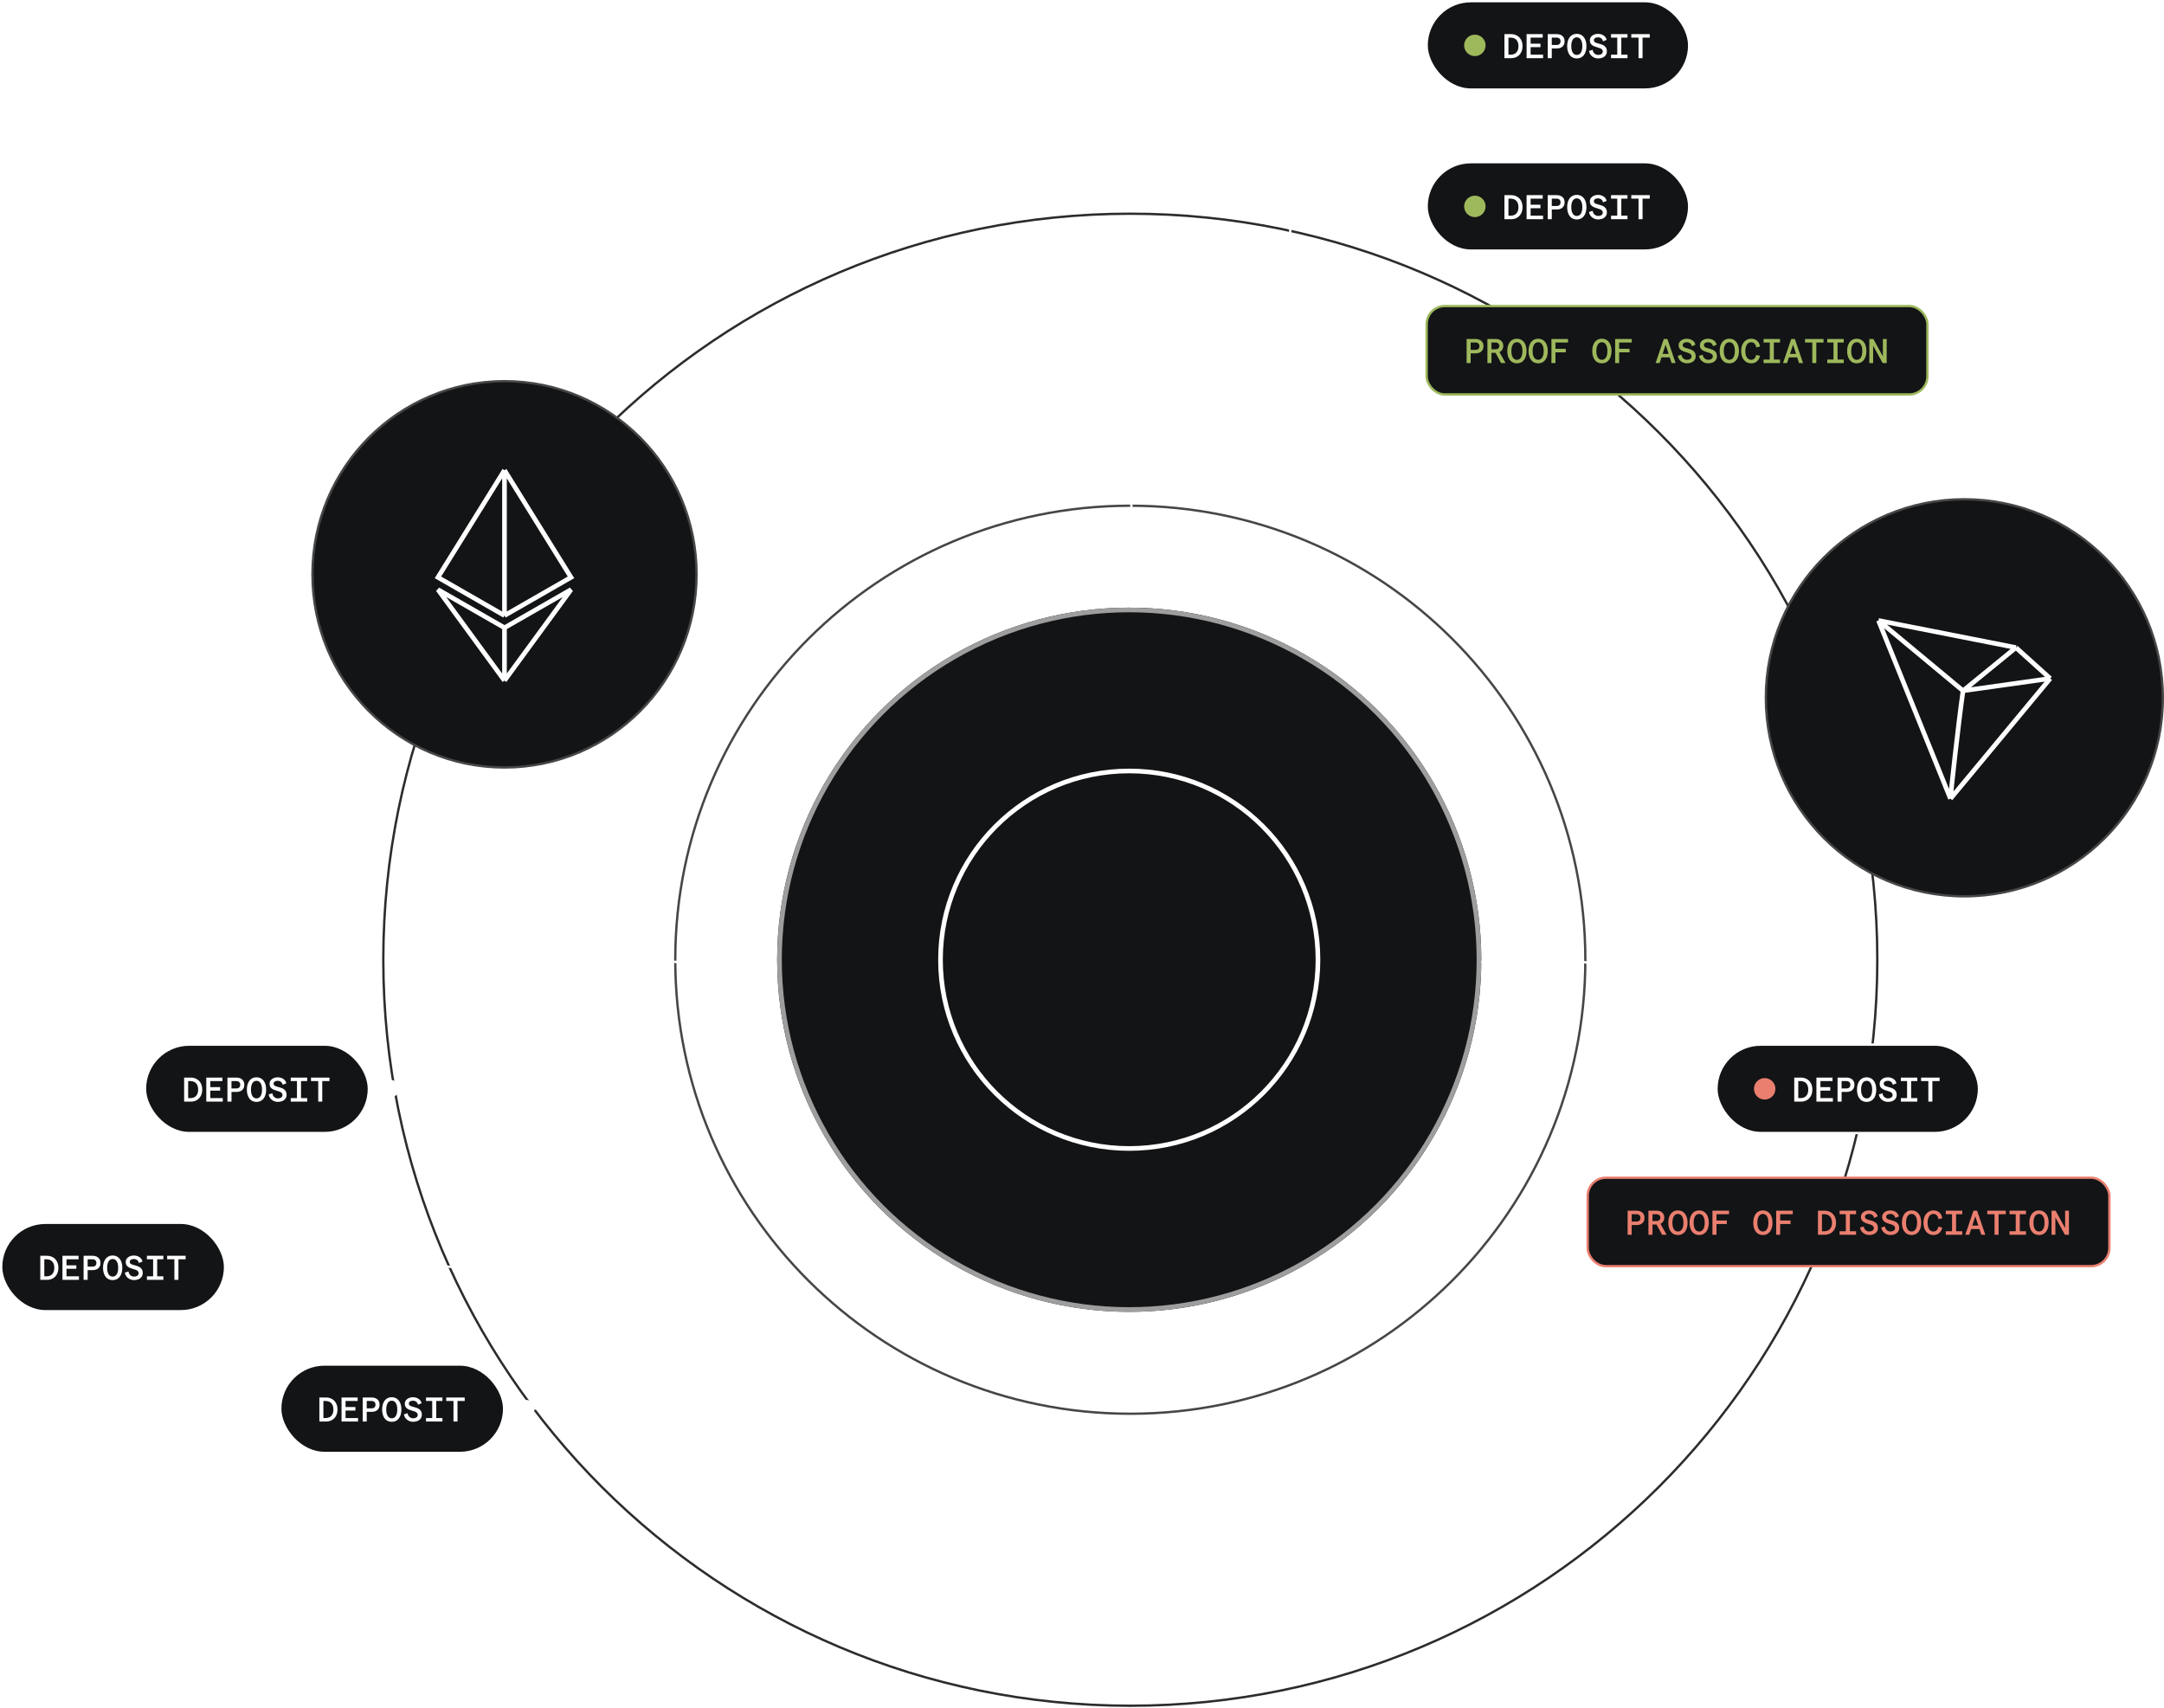 <svg width="930" height="734" viewBox="0 0 930 734" fill="none" xmlns="http://www.w3.org/2000/svg">
<path d="M485.759 91.839C663.061 91.839 806.792 235.365 806.792 412.41C806.792 589.456 663.061 732.981 485.759 732.982C308.457 732.982 164.726 589.456 164.726 412.41C164.726 235.364 308.457 91.839 485.759 91.839Z" stroke="#2C2C2C"/>
<path d="M485.759 217.315C593.763 217.315 681.316 304.664 681.316 412.411C681.315 520.158 593.763 607.506 485.759 607.506C377.755 607.506 290.203 520.158 290.202 412.411C290.202 304.664 377.755 217.315 485.759 217.315Z" stroke="#464646"/>
<g filter="url(#filter0_i_0_5)">
<circle cx="485.298" cy="412.411" r="151.31" fill="#131416"/>
</g>
<circle cx="485.298" cy="412.411" r="150.31" stroke="#9E9E9E" stroke-width="2"/>
<path d="M485.298 331.298C530.095 331.298 566.411 367.613 566.411 412.411C566.411 457.208 530.095 493.524 485.298 493.524C440.5 493.524 404.185 457.208 404.185 412.411C404.185 367.613 440.5 331.298 485.298 331.298Z" stroke="white" stroke-width="2"/>
<path d="M216.816 163.803C262.396 163.804 299.351 200.96 299.351 246.801C299.351 292.641 262.396 329.797 216.816 329.798C171.235 329.798 134.28 292.641 134.28 246.801C134.28 200.96 171.235 163.803 216.816 163.803Z" fill="#131416" stroke="#464646"/>
<path d="M216.808 202.053L245.394 248.096L216.808 264.503M216.808 202.053V235.484V264.503M216.808 202.053L188.214 248.1L216.808 264.503M216.808 269.756V292.47M216.808 269.756L245.417 253.361L216.808 292.47M216.808 269.756L188.214 253.364L216.808 292.47" stroke="white" stroke-width="2"/>
<circle cx="844.196" cy="299.851" r="85.304" fill="#131416" stroke="#464646"/>
<path d="M838.232 343.214L807.292 266.637M838.232 343.214L881.101 291.556M838.232 343.214C838.232 341.905 841.525 311.625 843.637 296.831M807.292 266.637L866.377 278.278M807.292 266.637L843.637 296.831M866.377 278.278L881.101 291.556M866.377 278.278L843.637 296.831M881.101 291.556L843.637 296.831" stroke="white" stroke-width="2"/>
<rect x="120.44" y="586.363" width="96.214" height="37.988" rx="18.994" fill="#131416"/>
<rect x="120.44" y="586.363" width="96.214" height="37.988" rx="18.994" stroke="white"/>
<path d="M137.256 600.523H140.135C141.04 600.523 141.862 600.725 142.6 601.129C143.348 601.522 143.938 602.108 144.371 602.885C144.814 603.663 145.036 604.598 145.036 605.69C145.036 606.782 144.814 607.717 144.371 608.495C143.938 609.272 143.348 609.863 142.6 610.266C141.862 610.66 141.04 610.857 140.135 610.857H137.256V600.523ZM140.002 609.351C140.602 609.351 141.148 609.228 141.641 608.982C142.133 608.726 142.526 608.327 142.821 607.786C143.127 607.235 143.279 606.536 143.279 605.69C143.279 604.844 143.127 604.15 142.821 603.609C142.526 603.057 142.133 602.659 141.641 602.413C141.148 602.157 140.602 602.029 140.002 602.029H138.983V609.351H140.002ZM146.783 600.523H153.706V602.029H148.51V604.627H152.747V606.133H148.51V609.351H153.869V610.857H146.783V600.523ZM155.867 600.523H159.838C160.487 600.523 161.058 600.651 161.55 600.907C162.052 601.163 162.441 601.522 162.716 601.985C162.992 602.447 163.13 602.989 163.13 603.609C163.13 604.229 162.992 604.775 162.716 605.247C162.441 605.71 162.052 606.069 161.55 606.325C161.058 606.571 160.487 606.694 159.838 606.694H157.609V610.857H155.867V600.523ZM159.72 605.188C160.231 605.188 160.635 605.05 160.93 604.775C161.225 604.489 161.373 604.101 161.373 603.609C161.373 603.117 161.225 602.733 160.93 602.457C160.635 602.172 160.231 602.029 159.72 602.029H157.609V605.188H159.72ZM168.361 610.975C167.524 610.975 166.791 610.763 166.161 610.34C165.541 609.907 165.064 609.292 164.729 608.495C164.395 607.698 164.227 606.763 164.227 605.69C164.227 604.617 164.395 603.682 164.729 602.885C165.064 602.088 165.541 601.478 166.161 601.055C166.791 600.622 167.524 600.405 168.361 600.405C169.197 600.405 169.925 600.622 170.545 601.055C171.175 601.478 171.658 602.088 171.992 602.885C172.327 603.682 172.494 604.617 172.494 605.69C172.494 606.763 172.327 607.698 171.992 608.495C171.658 609.292 171.175 609.907 170.545 610.34C169.925 610.763 169.197 610.975 168.361 610.975ZM168.361 609.469C169.119 609.469 169.704 609.134 170.117 608.465C170.531 607.786 170.737 606.861 170.737 605.69C170.737 604.519 170.531 603.599 170.117 602.93C169.704 602.25 169.119 601.911 168.361 601.911C167.603 601.911 167.017 602.25 166.604 602.93C166.191 603.599 165.984 604.519 165.984 605.69C165.984 606.861 166.191 607.786 166.604 608.465C167.017 609.134 167.603 609.469 168.361 609.469ZM177.504 610.975C176.854 610.975 176.249 610.837 175.688 610.561C175.127 610.286 174.66 609.907 174.286 609.425C173.921 608.933 173.69 608.377 173.592 607.757L175.186 607.27C175.255 607.929 175.516 608.46 175.968 608.864C176.421 609.267 176.948 609.469 177.548 609.469C178.138 609.469 178.616 609.336 178.98 609.07C179.344 608.805 179.526 608.45 179.526 608.008C179.526 607.663 179.423 607.383 179.216 607.166C179.019 606.94 178.768 606.763 178.463 606.635C178.158 606.507 177.735 606.364 177.194 606.207C176.515 606.01 175.959 605.813 175.526 605.616C175.102 605.419 174.738 605.129 174.433 604.745C174.128 604.352 173.976 603.83 173.976 603.18C173.976 602.649 174.128 602.172 174.433 601.749C174.738 601.325 175.157 600.996 175.688 600.76C176.219 600.523 176.815 600.405 177.474 600.405C178.104 600.405 178.68 600.514 179.201 600.73C179.733 600.947 180.171 601.252 180.515 601.645C180.86 602.039 181.081 602.487 181.179 602.989L179.615 603.623C179.516 603.092 179.275 602.674 178.891 602.369C178.507 602.064 178.035 601.911 177.474 601.911C176.933 601.911 176.5 602.024 176.175 602.25C175.86 602.477 175.703 602.787 175.703 603.18C175.703 603.446 175.791 603.668 175.968 603.845C176.155 604.022 176.382 604.16 176.647 604.258C176.923 604.357 177.302 604.47 177.784 604.598C178.503 604.785 179.098 604.981 179.57 605.188C180.043 605.395 180.446 605.72 180.781 606.162C181.115 606.605 181.283 607.21 181.283 607.978C181.283 608.569 181.125 609.09 180.81 609.543C180.495 609.996 180.053 610.35 179.482 610.606C178.911 610.852 178.252 610.975 177.504 610.975ZM185.746 600.523H187.488V610.857H185.746V600.523ZM183.074 602.029V600.523H190.145V602.029H183.074ZM183.074 610.857V609.351H190.145V610.857H183.074ZM194.889 602.029H191.774V600.523H199.716V602.029H196.616V610.857H194.889V602.029Z" fill="white"/>
<rect x="62.316" y="448.893" width="96.214" height="37.988" rx="18.994" fill="#131416"/>
<rect x="62.316" y="448.893" width="96.214" height="37.988" rx="18.994" stroke="white"/>
<path d="M79.131 463.054H82.01C82.915 463.054 83.737 463.255 84.475 463.659C85.223 464.053 85.814 464.638 86.246 465.416C86.689 466.193 86.911 467.128 86.911 468.22C86.911 469.313 86.689 470.248 86.246 471.025C85.814 471.803 85.223 472.393 84.475 472.796C83.737 473.19 82.915 473.387 82.01 473.387H79.131V463.054ZM81.877 471.881C82.477 471.881 83.023 471.758 83.516 471.512C84.008 471.256 84.401 470.858 84.697 470.316C85.002 469.765 85.154 469.067 85.154 468.22C85.154 467.374 85.002 466.68 84.697 466.139C84.401 465.588 84.008 465.189 83.516 464.943C83.023 464.687 82.477 464.559 81.877 464.559H80.858V471.881H81.877ZM88.658 463.054H95.581V464.559H90.385V467.157H94.622V468.663H90.385V471.881H95.744V473.387H88.658V463.054ZM97.742 463.054H101.713C102.362 463.054 102.933 463.182 103.425 463.437C103.927 463.693 104.316 464.053 104.591 464.515C104.867 464.978 105.005 465.519 105.005 466.139C105.005 466.759 104.867 467.305 104.591 467.777C104.316 468.24 103.927 468.599 103.425 468.855C102.933 469.101 102.362 469.224 101.713 469.224H99.484V473.387H97.742V463.054ZM101.595 467.718C102.106 467.718 102.51 467.581 102.805 467.305C103.1 467.02 103.248 466.631 103.248 466.139C103.248 465.647 103.1 465.263 102.805 464.987C102.51 464.702 102.106 464.559 101.595 464.559H99.484V467.718H101.595ZM110.236 473.505C109.399 473.505 108.666 473.293 108.036 472.87C107.416 472.437 106.939 471.822 106.604 471.025C106.27 470.228 106.102 469.293 106.102 468.22C106.102 467.148 106.27 466.213 106.604 465.416C106.939 464.618 107.416 464.008 108.036 463.585C108.666 463.152 109.399 462.936 110.236 462.936C111.072 462.936 111.8 463.152 112.42 463.585C113.05 464.008 113.533 464.618 113.867 465.416C114.202 466.213 114.369 467.148 114.369 468.22C114.369 469.293 114.202 470.228 113.867 471.025C113.533 471.822 113.05 472.437 112.42 472.87C111.8 473.293 111.072 473.505 110.236 473.505ZM110.236 471.999C110.994 471.999 111.579 471.665 111.992 470.996C112.406 470.316 112.612 469.391 112.612 468.22C112.612 467.049 112.406 466.129 111.992 465.46C111.579 464.781 110.994 464.441 110.236 464.441C109.478 464.441 108.892 464.781 108.479 465.46C108.066 466.129 107.859 467.049 107.859 468.22C107.859 469.391 108.066 470.316 108.479 470.996C108.892 471.665 109.478 471.999 110.236 471.999ZM119.379 473.505C118.729 473.505 118.124 473.367 117.563 473.092C117.002 472.816 116.535 472.437 116.161 471.955C115.796 471.463 115.565 470.907 115.467 470.287L117.061 469.8C117.13 470.459 117.391 470.991 117.843 471.394C118.296 471.798 118.823 471.999 119.423 471.999C120.013 471.999 120.491 471.866 120.855 471.601C121.219 471.335 121.401 470.981 121.401 470.538C121.401 470.193 121.298 469.913 121.091 469.696C120.894 469.47 120.643 469.293 120.338 469.165C120.033 469.037 119.61 468.894 119.069 468.737C118.39 468.54 117.834 468.343 117.401 468.146C116.977 467.95 116.613 467.659 116.308 467.276C116.003 466.882 115.851 466.36 115.851 465.711C115.851 465.179 116.003 464.702 116.308 464.279C116.613 463.856 117.032 463.526 117.563 463.29C118.094 463.054 118.69 462.936 119.349 462.936C119.979 462.936 120.555 463.044 121.076 463.26C121.608 463.477 122.046 463.782 122.39 464.176C122.735 464.569 122.956 465.017 123.054 465.519L121.49 466.154C121.391 465.622 121.15 465.204 120.766 464.899C120.382 464.594 119.91 464.441 119.349 464.441C118.808 464.441 118.375 464.554 118.05 464.781C117.735 465.007 117.578 465.317 117.578 465.711C117.578 465.976 117.666 466.198 117.843 466.375C118.03 466.552 118.257 466.69 118.522 466.788C118.798 466.887 119.177 467 119.659 467.128C120.378 467.315 120.973 467.512 121.445 467.718C121.918 467.925 122.321 468.25 122.656 468.693C122.99 469.136 123.158 469.741 123.158 470.508C123.158 471.099 123 471.62 122.685 472.073C122.37 472.526 121.928 472.88 121.357 473.136C120.786 473.382 120.127 473.505 119.379 473.505ZM127.621 463.054H129.363V473.387H127.621V463.054ZM124.949 464.559V463.054H132.02V464.559H124.949ZM124.949 473.387V471.881H132.02V473.387H124.949ZM136.764 464.559H133.649V463.054H141.591V464.559H138.491V473.387H136.764V464.559Z" fill="white"/>
<rect x="0.5" y="525.47" width="96.214" height="37.988" rx="18.994" fill="#131416"/>
<rect x="0.5" y="525.47" width="96.214" height="37.988" rx="18.994" stroke="white"/>
<path d="M17.316 539.631H20.194C21.1 539.631 21.921 539.833 22.66 540.236C23.407 540.63 23.998 541.215 24.431 541.993C24.874 542.77 25.095 543.705 25.095 544.797C25.095 545.89 24.874 546.825 24.431 547.602C23.998 548.38 23.407 548.97 22.66 549.374C21.921 549.767 21.1 549.964 20.194 549.964H17.316V539.631ZM20.061 548.458C20.662 548.458 21.208 548.335 21.7 548.089C22.192 547.833 22.586 547.435 22.881 546.894C23.186 546.343 23.338 545.644 23.338 544.797C23.338 543.951 23.186 543.257 22.881 542.716C22.586 542.165 22.192 541.766 21.7 541.52C21.208 541.264 20.662 541.136 20.061 541.136H19.043V548.458H20.061ZM26.842 539.631H33.766V541.136H28.57V543.735H32.806V545.24H28.57V548.458H33.928V549.964H26.842V539.631ZM35.926 539.631H39.897C40.547 539.631 41.118 539.759 41.61 540.015C42.111 540.27 42.5 540.63 42.776 541.092C43.051 541.555 43.189 542.096 43.189 542.716C43.189 543.336 43.051 543.882 42.776 544.355C42.5 544.817 42.111 545.176 41.61 545.432C41.118 545.678 40.547 545.801 39.897 545.801H37.668V549.964H35.926V539.631ZM39.779 544.296C40.291 544.296 40.694 544.158 40.99 543.882C41.285 543.597 41.432 543.208 41.432 542.716C41.432 542.224 41.285 541.84 40.99 541.565C40.694 541.279 40.291 541.136 39.779 541.136H37.668V544.296H39.779ZM48.42 550.082C47.584 550.082 46.85 549.871 46.221 549.447C45.601 549.014 45.123 548.399 44.789 547.602C44.454 546.805 44.287 545.87 44.287 544.797C44.287 543.725 44.454 542.79 44.789 541.993C45.123 541.196 45.601 540.585 46.221 540.162C46.85 539.729 47.584 539.513 48.42 539.513C49.257 539.513 49.985 539.729 50.605 540.162C51.235 540.585 51.717 541.196 52.052 541.993C52.386 542.79 52.553 543.725 52.553 544.797C52.553 545.87 52.386 546.805 52.052 547.602C51.717 548.399 51.235 549.014 50.605 549.447C49.985 549.871 49.257 550.082 48.42 550.082ZM48.42 548.576C49.178 548.576 49.764 548.242 50.177 547.573C50.59 546.894 50.797 545.969 50.797 544.797C50.797 543.626 50.59 542.706 50.177 542.037C49.764 541.358 49.178 541.018 48.42 541.018C47.662 541.018 47.077 541.358 46.663 542.037C46.25 542.706 46.044 543.626 46.044 544.797C46.044 545.969 46.25 546.894 46.663 547.573C47.077 548.242 47.662 548.576 48.42 548.576ZM57.563 550.082C56.914 550.082 56.308 549.944 55.747 549.669C55.186 549.393 54.719 549.014 54.345 548.532C53.981 548.04 53.75 547.484 53.651 546.864L55.245 546.377C55.314 547.036 55.575 547.568 56.028 547.971C56.481 548.375 57.007 548.576 57.607 548.576C58.198 548.576 58.675 548.444 59.039 548.178C59.403 547.912 59.586 547.558 59.586 547.115C59.586 546.771 59.482 546.49 59.276 546.274C59.079 546.047 58.828 545.87 58.523 545.742C58.218 545.614 57.794 545.472 57.253 545.314C56.574 545.117 56.018 544.92 55.585 544.724C55.162 544.527 54.798 544.236 54.493 543.853C54.188 543.459 54.035 542.937 54.035 542.288C54.035 541.756 54.188 541.279 54.493 540.856C54.798 540.433 55.216 540.103 55.747 539.867C56.279 539.631 56.874 539.513 57.534 539.513C58.163 539.513 58.739 539.621 59.261 539.837C59.792 540.054 60.23 540.359 60.575 540.753C60.919 541.146 61.14 541.594 61.239 542.096L59.674 542.731C59.576 542.199 59.334 541.781 58.951 541.476C58.567 541.171 58.094 541.018 57.534 541.018C56.992 541.018 56.559 541.132 56.234 541.358C55.92 541.584 55.762 541.894 55.762 542.288C55.762 542.554 55.851 542.775 56.028 542.952C56.215 543.129 56.441 543.267 56.707 543.366C56.983 543.464 57.361 543.577 57.844 543.705C58.562 543.892 59.157 544.089 59.63 544.296C60.102 544.502 60.506 544.827 60.84 545.27C61.175 545.713 61.342 546.318 61.342 547.086C61.342 547.676 61.185 548.198 60.87 548.65C60.555 549.103 60.112 549.457 59.541 549.713C58.97 549.959 58.311 550.082 57.563 550.082ZM65.806 539.631H67.547V549.964H65.806V539.631ZM63.134 541.136V539.631H70.205V541.136H63.134ZM63.134 549.964V548.458H70.205V549.964H63.134ZM74.948 541.136H71.834V539.631H79.776V541.136H76.676V549.964H74.948V541.136Z" fill="white"/>
<path d="M96.875 544.345H244.955M244.955 544.345V596.012C244.955 601.107 240.825 605.238 235.729 605.238H216.815M244.955 544.345V467.768M158.69 467.768H244.955M244.955 467.768V422.56C244.955 417.464 249.086 413.333 254.182 413.333H324.762M324.762 413.333L316.458 405.03M324.762 413.333L316.458 421.637" stroke="white"/>
<circle cx="106.101" cy="544.345" r="3.69" fill="white"/>
<circle cx="226.042" cy="605.238" r="3.69" fill="white"/>
<circle cx="167.917" cy="467.768" r="3.69" fill="white"/>
<rect x="737.673" y="448.893" width="112.821" height="37.988" rx="18.994" fill="#131416"/>
<rect x="737.673" y="448.893" width="112.821" height="37.988" rx="18.994" stroke="white"/>
<circle cx="758.393" cy="467.887" r="4.613" fill="#EA7F6F"/>
<path d="M771.095 463.054H773.974C774.879 463.054 775.701 463.255 776.439 463.659C777.187 464.053 777.778 464.638 778.211 465.416C778.654 466.193 778.875 467.128 778.875 468.22C778.875 469.313 778.654 470.248 778.211 471.025C777.778 471.803 777.187 472.393 776.439 472.796C775.701 473.19 774.879 473.387 773.974 473.387H771.095V463.054ZM773.841 471.881C774.441 471.881 774.988 471.758 775.48 471.512C775.972 471.256 776.365 470.858 776.661 470.316C776.966 469.765 777.118 469.067 777.118 468.22C777.118 467.374 776.966 466.68 776.661 466.139C776.365 465.588 775.972 465.189 775.48 464.943C774.988 464.687 774.441 464.559 773.841 464.559H772.823V471.881H773.841ZM780.622 463.054H787.545V464.559H782.349V467.157H786.586V468.663H782.349V471.881H787.708V473.387H780.622V463.054ZM789.706 463.054H793.677C794.327 463.054 794.897 463.182 795.389 463.437C795.891 463.693 796.28 464.053 796.556 464.515C796.831 464.978 796.969 465.519 796.969 466.139C796.969 466.759 796.831 467.305 796.556 467.777C796.28 468.24 795.891 468.599 795.389 468.855C794.897 469.101 794.327 469.224 793.677 469.224H791.448V473.387H789.706V463.054ZM793.559 467.718C794.071 467.718 794.474 467.581 794.769 467.305C795.065 467.02 795.212 466.631 795.212 466.139C795.212 465.647 795.065 465.263 794.769 464.987C794.474 464.702 794.071 464.559 793.559 464.559H791.448V467.718H793.559ZM802.2 473.505C801.363 473.505 800.63 473.293 800 472.87C799.38 472.437 798.903 471.822 798.568 471.025C798.234 470.228 798.067 469.293 798.067 468.22C798.067 467.148 798.234 466.213 798.568 465.416C798.903 464.618 799.38 464.008 800 463.585C800.63 463.152 801.363 462.936 802.2 462.936C803.036 462.936 803.765 463.152 804.385 463.585C805.015 464.008 805.497 464.618 805.831 465.416C806.166 466.213 806.333 467.148 806.333 468.22C806.333 469.293 806.166 470.228 805.831 471.025C805.497 471.822 805.015 472.437 804.385 472.87C803.765 473.293 803.036 473.505 802.2 473.505ZM802.2 471.999C802.958 471.999 803.543 471.665 803.957 470.996C804.37 470.316 804.577 469.391 804.577 468.22C804.577 467.049 804.37 466.129 803.957 465.46C803.543 464.781 802.958 464.441 802.2 464.441C801.442 464.441 800.857 464.781 800.443 465.46C800.03 466.129 799.823 467.049 799.823 468.22C799.823 469.391 800.03 470.316 800.443 470.996C800.857 471.665 801.442 471.999 802.2 471.999ZM811.343 473.505C810.693 473.505 810.088 473.367 809.527 473.092C808.966 472.816 808.499 472.437 808.125 471.955C807.761 471.463 807.529 470.907 807.431 470.287L809.025 469.8C809.094 470.459 809.355 470.991 809.808 471.394C810.26 471.798 810.787 471.999 811.387 471.999C811.978 471.999 812.455 471.866 812.819 471.601C813.183 471.335 813.365 470.981 813.365 470.538C813.365 470.193 813.262 469.913 813.055 469.696C812.858 469.47 812.607 469.293 812.302 469.165C811.997 469.037 811.574 468.894 811.033 468.737C810.354 468.54 809.798 468.343 809.365 468.146C808.942 467.95 808.577 467.659 808.272 467.276C807.967 466.882 807.815 466.36 807.815 465.711C807.815 465.179 807.967 464.702 808.272 464.279C808.577 463.856 808.996 463.526 809.527 463.29C810.059 463.054 810.654 462.936 811.313 462.936C811.943 462.936 812.519 463.044 813.04 463.26C813.572 463.477 814.01 463.782 814.354 464.176C814.699 464.569 814.92 465.017 815.019 465.519L813.454 466.154C813.355 465.622 813.114 465.204 812.73 464.899C812.347 464.594 811.874 464.441 811.313 464.441C810.772 464.441 810.339 464.554 810.014 464.781C809.699 465.007 809.542 465.317 809.542 465.711C809.542 465.976 809.63 466.198 809.808 466.375C809.995 466.552 810.221 466.69 810.487 466.788C810.762 466.887 811.141 467 811.623 467.128C812.342 467.315 812.937 467.512 813.409 467.718C813.882 467.925 814.285 468.25 814.62 468.693C814.955 469.136 815.122 469.741 815.122 470.508C815.122 471.099 814.964 471.62 814.649 472.073C814.335 472.526 813.892 472.88 813.321 473.136C812.75 473.382 812.091 473.505 811.343 473.505ZM819.585 463.054H821.327V473.387H819.585V463.054ZM816.913 464.559V463.054H823.984V464.559H816.913ZM816.913 473.387V471.881H823.984V473.387H816.913ZM828.728 464.559H825.613V463.054H833.555V464.559H830.455V473.387H828.728V464.559Z" fill="white"/>
<rect x="682.315" y="506.095" width="224.214" height="37.988" rx="7.804" fill="#131416"/>
<rect x="682.315" y="506.095" width="224.214" height="37.988" rx="7.804" stroke="#EA7F6F"/>
<path d="M699.485 520.256H703.456C704.106 520.256 704.677 520.384 705.169 520.64C705.671 520.895 706.059 521.255 706.335 521.717C706.611 522.18 706.748 522.721 706.748 523.341C706.748 523.961 706.611 524.507 706.335 524.98C706.059 525.442 705.671 525.801 705.169 526.057C704.677 526.303 704.106 526.426 703.456 526.426H701.227V530.589H699.485V520.256ZM703.338 524.921C703.85 524.921 704.254 524.783 704.549 524.507C704.844 524.222 704.992 523.833 704.992 523.341C704.992 522.849 704.844 522.465 704.549 522.19C704.254 521.904 703.85 521.761 703.338 521.761H701.227V524.921H703.338ZM708.422 520.256H712.127C712.757 520.256 713.303 520.379 713.766 520.625C714.238 520.871 714.602 521.22 714.858 521.673C715.124 522.116 715.256 522.632 715.256 523.223C715.256 523.794 715.124 524.305 714.858 524.758C714.602 525.211 714.238 525.565 713.766 525.821C713.293 526.077 712.747 526.205 712.127 526.205H710.164V530.589H708.436L708.422 520.256ZM711.655 525.673L713.382 525.496L716.231 530.589H714.297L711.655 525.673ZM711.891 524.684C712.412 524.684 712.816 524.556 713.101 524.301C713.396 524.045 713.544 523.685 713.544 523.223C713.544 522.77 713.396 522.416 713.101 522.16C712.816 521.894 712.412 521.761 711.891 521.761H710.164V524.684H711.891ZM721.108 530.707C720.271 530.707 719.538 530.496 718.908 530.072C718.288 529.639 717.811 529.024 717.476 528.227C717.141 527.43 716.974 526.495 716.974 525.422C716.974 524.35 717.141 523.415 717.476 522.618C717.811 521.821 718.288 521.21 718.908 520.787C719.538 520.354 720.271 520.138 721.108 520.138C721.944 520.138 722.672 520.354 723.292 520.787C723.922 521.21 724.404 521.821 724.739 522.618C725.074 523.415 725.241 524.35 725.241 525.422C725.241 526.495 725.074 527.43 724.739 528.227C724.404 529.024 723.922 529.639 723.292 530.072C722.672 530.496 721.944 530.707 721.108 530.707ZM721.108 529.201C721.865 529.201 722.451 528.867 722.864 528.198C723.278 527.519 723.484 526.594 723.484 525.422C723.484 524.251 723.278 523.331 722.864 522.662C722.451 521.983 721.865 521.643 721.108 521.643C720.35 521.643 719.764 521.983 719.351 522.662C718.938 523.331 718.731 524.251 718.731 525.422C718.731 526.594 718.938 527.519 719.351 528.198C719.764 528.867 720.35 529.201 721.108 529.201ZM730.236 530.707C729.399 530.707 728.666 530.496 728.036 530.072C727.416 529.639 726.939 529.024 726.604 528.227C726.27 527.43 726.102 526.495 726.102 525.422C726.102 524.35 726.27 523.415 726.604 522.618C726.939 521.821 727.416 521.21 728.036 520.787C728.666 520.354 729.399 520.138 730.236 520.138C731.072 520.138 731.8 520.354 732.42 520.787C733.05 521.21 733.532 521.821 733.867 522.618C734.202 523.415 734.369 524.35 734.369 525.422C734.369 526.495 734.202 527.43 733.867 528.227C733.532 529.024 733.05 529.639 732.42 530.072C731.8 530.496 731.072 530.707 730.236 530.707ZM730.236 529.201C730.993 529.201 731.579 528.867 731.992 528.198C732.406 527.519 732.612 526.594 732.612 525.422C732.612 524.251 732.406 523.331 731.992 522.662C731.579 521.983 730.993 521.643 730.236 521.643C729.478 521.643 728.892 521.983 728.479 522.662C728.066 523.331 727.859 524.251 727.859 525.422C727.859 526.594 728.066 527.519 728.479 528.198C728.892 528.867 729.478 529.201 730.236 529.201ZM735.939 520.256H743.069V521.761H737.666V524.478H742.124V525.983H737.666V530.589H735.939V520.256ZM757.62 530.707C756.784 530.707 756.05 530.496 755.421 530.072C754.801 529.639 754.323 529.024 753.989 528.227C753.654 527.43 753.487 526.495 753.487 525.422C753.487 524.35 753.654 523.415 753.989 522.618C754.323 521.821 754.801 521.21 755.421 520.787C756.05 520.354 756.784 520.138 757.62 520.138C758.457 520.138 759.185 520.354 759.805 520.787C760.435 521.21 760.917 521.821 761.252 522.618C761.586 523.415 761.753 524.35 761.753 525.422C761.753 526.495 761.586 527.43 761.252 528.227C760.917 529.024 760.435 529.639 759.805 530.072C759.185 530.496 758.457 530.707 757.62 530.707ZM757.62 529.201C758.378 529.201 758.963 528.867 759.377 528.198C759.79 527.519 759.997 526.594 759.997 525.422C759.997 524.251 759.79 523.331 759.377 522.662C758.963 521.983 758.378 521.643 757.62 521.643C756.862 521.643 756.277 521.983 755.863 522.662C755.45 523.331 755.243 524.251 755.243 525.422C755.243 526.594 755.45 527.519 755.863 528.198C756.277 528.867 756.862 529.201 757.62 529.201ZM763.324 520.256H770.454V521.761H765.051V524.478H769.509V525.983H765.051V530.589H763.324V520.256ZM781.285 520.256H784.163C785.069 520.256 785.89 520.458 786.628 520.861C787.376 521.255 787.967 521.84 788.4 522.618C788.843 523.395 789.064 524.33 789.064 525.422C789.064 526.515 788.843 527.45 788.4 528.227C787.967 529.005 787.376 529.595 786.628 529.999C785.89 530.392 785.069 530.589 784.163 530.589H781.285V520.256ZM784.03 529.083C784.631 529.083 785.177 528.96 785.669 528.714C786.161 528.458 786.555 528.06 786.85 527.519C787.155 526.968 787.308 526.269 787.308 525.422C787.308 524.576 787.155 523.882 786.85 523.341C786.555 522.79 786.161 522.391 785.669 522.145C785.177 521.889 784.631 521.761 784.03 521.761H783.012V529.083H784.03ZM793.262 520.256H795.004V530.589H793.262V520.256ZM790.59 521.761V520.256H797.661V521.761H790.59ZM790.59 530.589V529.083H797.661V530.589H790.59ZM803.276 530.707C802.626 530.707 802.021 530.569 801.46 530.294C800.899 530.018 800.432 529.639 800.058 529.157C799.694 528.665 799.462 528.109 799.364 527.489L800.958 527.002C801.027 527.661 801.288 528.193 801.741 528.596C802.193 529 802.72 529.201 803.32 529.201C803.911 529.201 804.388 529.069 804.752 528.803C805.116 528.537 805.298 528.183 805.298 527.74C805.298 527.396 805.195 527.115 804.988 526.899C804.791 526.672 804.54 526.495 804.235 526.367C803.93 526.239 803.507 526.097 802.966 525.939C802.287 525.742 801.731 525.545 801.298 525.349C800.874 525.152 800.51 524.861 800.205 524.478C799.9 524.084 799.748 523.562 799.748 522.913C799.748 522.381 799.9 521.904 800.205 521.481C800.51 521.058 800.929 520.728 801.46 520.492C801.991 520.256 802.587 520.138 803.246 520.138C803.876 520.138 804.452 520.246 804.973 520.462C805.505 520.679 805.943 520.984 806.287 521.378C806.632 521.771 806.853 522.219 806.951 522.721L805.387 523.356C805.288 522.824 805.047 522.406 804.663 522.101C804.28 521.796 803.807 521.643 803.246 521.643C802.705 521.643 802.272 521.757 801.947 521.983C801.632 522.209 801.475 522.519 801.475 522.913C801.475 523.179 801.563 523.4 801.741 523.577C801.927 523.754 802.154 523.892 802.42 523.991C802.695 524.089 803.074 524.202 803.556 524.33C804.275 524.517 804.87 524.714 805.342 524.921C805.815 525.127 806.218 525.452 806.553 525.895C806.887 526.338 807.055 526.943 807.055 527.711C807.055 528.301 806.897 528.823 806.582 529.275C806.267 529.728 805.825 530.082 805.254 530.338C804.683 530.584 804.024 530.707 803.276 530.707ZM812.404 530.707C811.754 530.707 811.149 530.569 810.588 530.294C810.027 530.018 809.56 529.639 809.186 529.157C808.822 528.665 808.59 528.109 808.492 527.489L810.086 527.002C810.155 527.661 810.416 528.193 810.869 528.596C811.321 529 811.848 529.201 812.448 529.201C813.039 529.201 813.516 529.069 813.88 528.803C814.244 528.537 814.426 528.183 814.426 527.74C814.426 527.396 814.323 527.115 814.116 526.899C813.919 526.672 813.669 526.495 813.363 526.367C813.058 526.239 812.635 526.097 812.094 525.939C811.415 525.742 810.859 525.545 810.426 525.349C810.003 525.152 809.639 524.861 809.333 524.478C809.028 524.084 808.876 523.562 808.876 522.913C808.876 522.381 809.028 521.904 809.333 521.481C809.639 521.058 810.057 520.728 810.588 520.492C811.12 520.256 811.715 520.138 812.374 520.138C813.004 520.138 813.58 520.246 814.102 520.462C814.633 520.679 815.071 520.984 815.415 521.378C815.76 521.771 815.981 522.219 816.08 522.721L814.515 523.356C814.416 522.824 814.175 522.406 813.792 522.101C813.408 521.796 812.935 521.643 812.374 521.643C811.833 521.643 811.4 521.757 811.075 521.983C810.76 522.209 810.603 522.519 810.603 522.913C810.603 523.179 810.692 523.4 810.869 523.577C811.056 523.754 811.282 523.892 811.548 523.991C811.823 524.089 812.202 524.202 812.684 524.33C813.403 524.517 813.998 524.714 814.471 524.921C814.943 525.127 815.346 525.452 815.681 525.895C816.016 526.338 816.183 526.943 816.183 527.711C816.183 528.301 816.025 528.823 815.711 529.275C815.396 529.728 814.953 530.082 814.382 530.338C813.811 530.584 813.152 530.707 812.404 530.707ZM821.517 530.707C820.681 530.707 819.948 530.496 819.318 530.072C818.698 529.639 818.22 529.024 817.886 528.227C817.551 527.43 817.384 526.495 817.384 525.422C817.384 524.35 817.551 523.415 817.886 522.618C818.22 521.821 818.698 521.21 819.318 520.787C819.948 520.354 820.681 520.138 821.517 520.138C822.354 520.138 823.082 520.354 823.702 520.787C824.332 521.21 824.814 521.821 825.149 522.618C825.483 523.415 825.651 524.35 825.651 525.422C825.651 526.495 825.483 527.43 825.149 528.227C824.814 529.024 824.332 529.639 823.702 530.072C823.082 530.496 822.354 530.707 821.517 530.707ZM821.517 529.201C822.275 529.201 822.861 528.867 823.274 528.198C823.687 527.519 823.894 526.594 823.894 525.422C823.894 524.251 823.687 523.331 823.274 522.662C822.861 521.983 822.275 521.643 821.517 521.643C820.76 521.643 820.174 521.983 819.761 522.662C819.347 523.331 819.141 524.251 819.141 525.422C819.141 526.594 819.347 527.519 819.761 528.198C820.174 528.867 820.76 529.201 821.517 529.201ZM830.896 530.707C830.119 530.707 829.405 530.51 828.756 530.117C828.106 529.713 827.59 529.113 827.206 528.316C826.822 527.519 826.63 526.554 826.63 525.422C826.63 524.291 826.827 523.326 827.221 522.529C827.614 521.732 828.136 521.137 828.785 520.743C829.435 520.339 830.139 520.138 830.896 520.138C831.94 520.138 832.796 520.438 833.465 521.038C834.144 521.638 834.557 522.46 834.705 523.503L833.081 523.872C832.973 523.174 832.732 522.628 832.358 522.234C831.984 521.84 831.497 521.643 830.896 521.643C830.395 521.643 829.952 521.796 829.568 522.101C829.194 522.406 828.904 522.844 828.697 523.415C828.49 523.976 828.387 524.645 828.387 525.422C828.387 526.2 828.49 526.874 828.697 527.445C828.904 528.006 829.194 528.439 829.568 528.744C829.952 529.049 830.395 529.201 830.896 529.201C831.477 529.201 831.949 529.019 832.314 528.655C832.678 528.281 832.919 527.765 833.037 527.105L834.69 527.489C834.474 528.503 834.036 529.295 833.376 529.866C832.727 530.427 831.9 530.707 830.896 530.707ZM838.903 520.256H840.645V530.589H838.903V520.256ZM836.231 521.761V520.256H843.302V521.761H836.231ZM836.231 530.589V529.083H843.302V530.589H836.231ZM846.51 528.153L846.658 526.662H851.146L851.293 528.153H846.51ZM846.333 530.589H844.606L848.119 520.256H849.684L853.198 530.589H851.485L848.902 522.677L846.333 530.589ZM857.174 521.761H854.059V520.256H862.001V521.761H858.901V530.589H857.174V521.761ZM866.287 520.256H868.029V530.589H866.287V520.256ZM863.615 521.761V520.256H870.686V521.761H863.615ZM863.615 530.589V529.083H870.686V530.589H863.615ZM876.286 530.707C875.45 530.707 874.717 530.496 874.087 530.072C873.467 529.639 872.989 529.024 872.655 528.227C872.32 527.43 872.153 526.495 872.153 525.422C872.153 524.35 872.32 523.415 872.655 522.618C872.989 521.821 873.467 521.21 874.087 520.787C874.717 520.354 875.45 520.138 876.286 520.138C877.123 520.138 877.851 520.354 878.471 520.787C879.101 521.21 879.583 521.821 879.918 522.618C880.252 523.415 880.42 524.35 880.42 525.422C880.42 526.495 880.252 527.43 879.918 528.227C879.583 529.024 879.101 529.639 878.471 530.072C877.851 530.496 877.123 530.707 876.286 530.707ZM876.286 529.201C877.044 529.201 877.63 528.867 878.043 528.198C878.456 527.519 878.663 526.594 878.663 525.422C878.663 524.251 878.456 523.331 878.043 522.662C877.63 521.983 877.044 521.643 876.286 521.643C875.529 521.643 874.943 521.983 874.53 522.662C874.116 523.331 873.91 524.251 873.91 525.422C873.91 526.594 874.116 527.519 874.53 528.198C874.943 528.867 875.529 529.201 876.286 529.201ZM881.68 520.256H883.422L887.511 527.725V520.256H889.149V530.589H887.407L883.318 523.12V530.589H881.68V520.256Z" fill="#EA7F6F"/>
<path d="M726.101 467.768H697.961C692.866 467.768 688.735 463.637 688.735 458.542V422.559C688.735 417.464 684.604 413.333 679.509 413.333H636.607M726.101 467.768L717.798 459.464M726.101 467.768L717.798 476.071" stroke="white"/>
<circle cx="645.833" cy="413.333" r="3.69" fill="white"/>
<rect x="613.119" y="0.5" width="112.821" height="37.988" rx="18.994" fill="#131416"/>
<rect x="613.119" y="0.5" width="112.821" height="37.988" rx="18.994" stroke="white"/>
<circle cx="633.839" cy="19.494" r="4.613" fill="#9EB85C"/>
<path d="M646.542 14.661H649.42C650.326 14.661 651.148 14.863 651.886 15.266C652.634 15.66 653.224 16.245 653.657 17.023C654.1 17.8 654.321 18.735 654.321 19.828C654.321 20.92 654.1 21.855 653.657 22.632C653.224 23.41 652.634 24 651.886 24.404C651.148 24.797 650.326 24.994 649.42 24.994H646.542V14.661ZM649.288 23.488C649.888 23.488 650.434 23.365 650.926 23.119C651.418 22.863 651.812 22.465 652.107 21.924C652.412 21.373 652.565 20.674 652.565 19.828C652.565 18.981 652.412 18.287 652.107 17.746C651.812 17.195 651.418 16.796 650.926 16.55C650.434 16.294 649.888 16.166 649.288 16.166H648.269V23.488H649.288ZM656.069 14.661H662.992V16.166H657.796V18.765H662.032V20.27H657.796V23.488H663.154V24.994H656.069V14.661ZM665.152 14.661H669.123C669.773 14.661 670.344 14.789 670.836 15.045C671.338 15.3 671.726 15.66 672.002 16.122C672.278 16.585 672.415 17.126 672.415 17.746C672.415 18.366 672.278 18.912 672.002 19.385C671.726 19.847 671.338 20.206 670.836 20.462C670.344 20.708 669.773 20.831 669.123 20.831H666.894V24.994H665.152V14.661ZM669.005 19.326C669.517 19.326 669.921 19.188 670.216 18.912C670.511 18.627 670.659 18.238 670.659 17.746C670.659 17.254 670.511 16.87 670.216 16.595C669.921 16.309 669.517 16.166 669.005 16.166H666.894V19.326H669.005ZM677.646 25.112C676.81 25.112 676.077 24.901 675.447 24.477C674.827 24.044 674.349 23.429 674.015 22.632C673.68 21.835 673.513 20.9 673.513 19.828C673.513 18.755 673.68 17.82 674.015 17.023C674.349 16.226 674.827 15.615 675.447 15.192C676.077 14.759 676.81 14.543 677.646 14.543C678.483 14.543 679.211 14.759 679.831 15.192C680.461 15.615 680.943 16.226 681.278 17.023C681.612 17.82 681.78 18.755 681.78 19.828C681.78 20.9 681.612 21.835 681.278 22.632C680.943 23.429 680.461 24.044 679.831 24.477C679.211 24.901 678.483 25.112 677.646 25.112ZM677.646 23.607C678.404 23.607 678.99 23.272 679.403 22.603C679.816 21.924 680.023 20.999 680.023 19.828C680.023 18.656 679.816 17.736 679.403 17.067C678.99 16.388 678.404 16.048 677.646 16.048C676.889 16.048 676.303 16.388 675.89 17.067C675.476 17.736 675.27 18.656 675.27 19.828C675.27 20.999 675.476 21.924 675.89 22.603C676.303 23.272 676.889 23.607 677.646 23.607ZM686.789 25.112C686.14 25.112 685.534 24.974 684.974 24.699C684.413 24.423 683.945 24.044 683.571 23.562C683.207 23.07 682.976 22.514 682.877 21.894L684.472 21.407C684.541 22.066 684.801 22.598 685.254 23.001C685.707 23.405 686.233 23.607 686.834 23.607C687.424 23.607 687.901 23.474 688.265 23.208C688.63 22.942 688.812 22.588 688.812 22.145C688.812 21.801 688.708 21.52 688.502 21.304C688.305 21.077 688.054 20.9 687.749 20.772C687.444 20.644 687.021 20.502 686.479 20.344C685.8 20.147 685.244 19.951 684.811 19.754C684.388 19.557 684.024 19.267 683.719 18.883C683.414 18.489 683.261 17.968 683.261 17.318C683.261 16.787 683.414 16.309 683.719 15.886C684.024 15.463 684.442 15.133 684.974 14.897C685.505 14.661 686.1 14.543 686.76 14.543C687.39 14.543 687.965 14.651 688.487 14.867C689.018 15.084 689.456 15.389 689.801 15.783C690.145 16.176 690.367 16.624 690.465 17.126L688.9 17.761C688.802 17.229 688.561 16.811 688.177 16.506C687.793 16.201 687.321 16.048 686.76 16.048C686.218 16.048 685.785 16.162 685.461 16.388C685.146 16.614 684.988 16.924 684.988 17.318C684.988 17.584 685.077 17.805 685.254 17.982C685.441 18.159 685.667 18.297 685.933 18.396C686.209 18.494 686.587 18.607 687.07 18.735C687.788 18.922 688.384 19.119 688.856 19.326C689.328 19.532 689.732 19.857 690.066 20.3C690.401 20.743 690.568 21.348 690.568 22.116C690.568 22.706 690.411 23.228 690.096 23.68C689.781 24.133 689.338 24.487 688.767 24.743C688.197 24.989 687.537 25.112 686.789 25.112ZM695.032 14.661H696.774V24.994H695.032V14.661ZM692.36 16.166V14.661H699.431V16.166H692.36ZM692.36 24.994V23.488H699.431V24.994H692.36ZM704.175 16.166H701.06V14.661H709.002V16.166H705.902V24.994H704.175V16.166Z" fill="white"/>
<rect x="613.119" y="69.696" width="112.821" height="37.988" rx="18.994" fill="#131416"/>
<rect x="613.119" y="69.696" width="112.821" height="37.988" rx="18.994" stroke="white"/>
<circle cx="633.839" cy="88.69" r="4.613" fill="#9EB85C"/>
<path d="M646.542 83.857H649.42C650.326 83.857 651.148 84.059 651.886 84.462C652.634 84.856 653.224 85.442 653.657 86.219C654.1 86.996 654.321 87.931 654.321 89.024C654.321 90.116 654.1 91.051 653.657 91.829C653.224 92.606 652.634 93.197 651.886 93.6C651.148 93.994 650.326 94.19 649.42 94.19H646.542V83.857ZM649.288 92.685C649.888 92.685 650.434 92.562 650.926 92.316C651.418 92.06 651.812 91.661 652.107 91.12C652.412 90.569 652.565 89.87 652.565 89.024C652.565 88.177 652.412 87.484 652.107 86.942C651.812 86.391 651.418 85.993 650.926 85.747C650.434 85.491 649.888 85.363 649.288 85.363H648.269V92.685H649.288ZM656.069 83.857H662.992V85.363H657.796V87.961H662.032V89.467H657.796V92.685H663.154V94.19H656.069V83.857ZM665.152 83.857H669.123C669.773 83.857 670.344 83.985 670.836 84.241C671.338 84.497 671.726 84.856 672.002 85.319C672.278 85.781 672.415 86.322 672.415 86.942C672.415 87.562 672.278 88.109 672.002 88.581C671.726 89.043 671.338 89.403 670.836 89.659C670.344 89.905 669.773 90.028 669.123 90.028H666.894V94.19H665.152V83.857ZM669.005 88.522C669.517 88.522 669.921 88.384 670.216 88.109C670.511 87.823 670.659 87.434 670.659 86.942C670.659 86.45 670.511 86.067 670.216 85.791C669.921 85.505 669.517 85.363 669.005 85.363H666.894V88.522H669.005ZM677.646 94.308C676.81 94.308 676.077 94.097 675.447 93.674C674.827 93.241 674.349 92.626 674.015 91.829C673.68 91.031 673.513 90.097 673.513 89.024C673.513 87.951 673.68 87.016 674.015 86.219C674.349 85.422 674.827 84.812 675.447 84.388C676.077 83.956 676.81 83.739 677.646 83.739C678.483 83.739 679.211 83.956 679.831 84.388C680.461 84.812 680.943 85.422 681.278 86.219C681.612 87.016 681.78 87.951 681.78 89.024C681.78 90.097 681.612 91.031 681.278 91.829C680.943 92.626 680.461 93.241 679.831 93.674C679.211 94.097 678.483 94.308 677.646 94.308ZM677.646 92.803C678.404 92.803 678.99 92.468 679.403 91.799C679.816 91.12 680.023 90.195 680.023 89.024C680.023 87.853 679.816 86.933 679.403 86.263C678.99 85.584 678.404 85.245 677.646 85.245C676.889 85.245 676.303 85.584 675.89 86.263C675.476 86.933 675.27 87.853 675.27 89.024C675.27 90.195 675.476 91.12 675.89 91.799C676.303 92.468 676.889 92.803 677.646 92.803ZM686.789 94.308C686.14 94.308 685.534 94.171 684.974 93.895C684.413 93.62 683.945 93.241 683.571 92.758C683.207 92.266 682.976 91.71 682.877 91.09L684.472 90.603C684.541 91.263 684.801 91.794 685.254 92.198C685.707 92.601 686.233 92.803 686.834 92.803C687.424 92.803 687.901 92.67 688.265 92.404C688.63 92.138 688.812 91.784 688.812 91.341C688.812 90.997 688.708 90.716 688.502 90.5C688.305 90.274 688.054 90.097 687.749 89.969C687.444 89.841 687.021 89.698 686.479 89.54C685.8 89.344 685.244 89.147 684.811 88.95C684.388 88.753 684.024 88.463 683.719 88.079C683.414 87.685 683.261 87.164 683.261 86.514C683.261 85.983 683.414 85.505 683.719 85.082C684.024 84.659 684.442 84.329 684.974 84.093C685.505 83.857 686.1 83.739 686.76 83.739C687.39 83.739 687.965 83.847 688.487 84.064C689.018 84.28 689.456 84.585 689.801 84.979C690.145 85.373 690.367 85.82 690.465 86.322L688.9 86.957C688.802 86.426 688.561 86.007 688.177 85.702C687.793 85.397 687.321 85.245 686.76 85.245C686.218 85.245 685.785 85.358 685.461 85.584C685.146 85.811 684.988 86.121 684.988 86.514C684.988 86.78 685.077 87.001 685.254 87.178C685.441 87.356 685.667 87.493 685.933 87.592C686.209 87.69 686.587 87.803 687.07 87.931C687.788 88.118 688.384 88.315 688.856 88.522C689.328 88.728 689.732 89.053 690.066 89.496C690.401 89.939 690.568 90.544 690.568 91.312C690.568 91.902 690.411 92.424 690.096 92.877C689.781 93.329 689.338 93.684 688.767 93.939C688.197 94.186 687.537 94.308 686.789 94.308ZM695.032 83.857H696.774V94.19H695.032V83.857ZM692.36 85.363V83.857H699.431V85.363H692.36ZM692.36 94.19V92.685H699.431V94.19H692.36ZM704.175 85.363H701.06V83.857H709.002V85.363H705.902V94.19H704.175V85.363Z" fill="white"/>
<path d="M601.548 88.571H554.494M601.548 88.571L593.244 80.268M601.548 88.571L593.244 96.875M554.494 88.571V148.542C554.494 153.637 550.363 157.768 545.268 157.768H495.446C490.351 157.768 486.22 161.898 486.22 166.994V261.101M554.494 88.571V28.601C554.494 23.506 558.625 19.375 563.72 19.375H601.548M601.548 19.375L593.244 11.071M601.548 19.375L593.244 27.678" stroke="white"/>
<circle cx="486.22" cy="233.422" r="3.69" fill="white"/>
<rect x="613.119" y="131.512" width="215.214" height="37.988" rx="7.804" fill="#131416"/>
<rect x="613.119" y="131.512" width="215.214" height="37.988" rx="7.804" stroke="#9EB85C"/>
<path d="M630.289 145.673H634.26C634.91 145.673 635.48 145.801 635.972 146.057C636.474 146.312 636.863 146.672 637.139 147.134C637.414 147.597 637.552 148.138 637.552 148.758C637.552 149.378 637.414 149.924 637.139 150.397C636.863 150.859 636.474 151.218 635.972 151.474C635.48 151.72 634.91 151.843 634.26 151.843H632.031V156.006H630.289V145.673ZM634.142 150.338C634.654 150.338 635.057 150.2 635.352 149.924C635.648 149.639 635.795 149.25 635.795 148.758C635.795 148.266 635.648 147.882 635.352 147.607C635.057 147.321 634.654 147.178 634.142 147.178H632.031V150.338H634.142ZM639.225 145.673H642.931C643.56 145.673 644.107 145.796 644.569 146.042C645.042 146.288 645.406 146.637 645.662 147.09C645.927 147.533 646.06 148.049 646.06 148.64C646.06 149.211 645.927 149.722 645.662 150.175C645.406 150.628 645.042 150.982 644.569 151.238C644.097 151.494 643.551 151.622 642.931 151.622H640.967V156.006H639.24L639.225 145.673ZM642.458 151.09L644.185 150.913L647.034 156.006H645.101L642.458 151.09ZM642.694 150.101C643.216 150.101 643.619 149.973 643.905 149.718C644.2 149.462 644.348 149.102 644.348 148.64C644.348 148.187 644.2 147.833 643.905 147.577C643.619 147.311 643.216 147.178 642.694 147.178H640.967V150.101H642.694ZM651.911 156.124C651.075 156.124 650.341 155.913 649.712 155.489C649.092 155.056 648.614 154.441 648.28 153.644C647.945 152.847 647.778 151.912 647.778 150.839C647.778 149.767 647.945 148.832 648.28 148.035C648.614 147.238 649.092 146.627 649.712 146.204C650.341 145.771 651.075 145.555 651.911 145.555C652.748 145.555 653.476 145.771 654.096 146.204C654.726 146.627 655.208 147.238 655.543 148.035C655.877 148.832 656.044 149.767 656.044 150.839C656.044 151.912 655.877 152.847 655.543 153.644C655.208 154.441 654.726 155.056 654.096 155.489C653.476 155.913 652.748 156.124 651.911 156.124ZM651.911 154.618C652.669 154.618 653.254 154.284 653.668 153.615C654.081 152.936 654.288 152.011 654.288 150.839C654.288 149.668 654.081 148.748 653.668 148.079C653.254 147.4 652.669 147.06 651.911 147.06C651.153 147.06 650.568 147.4 650.154 148.079C649.741 148.748 649.534 149.668 649.534 150.839C649.534 152.011 649.741 152.936 650.154 153.615C650.568 154.284 651.153 154.618 651.911 154.618ZM661.039 156.124C660.203 156.124 659.47 155.913 658.84 155.489C658.22 155.056 657.742 154.441 657.408 153.644C657.073 152.847 656.906 151.912 656.906 150.839C656.906 149.767 657.073 148.832 657.408 148.035C657.742 147.238 658.22 146.627 658.84 146.204C659.47 145.771 660.203 145.555 661.039 145.555C661.876 145.555 662.604 145.771 663.224 146.204C663.854 146.627 664.336 147.238 664.671 148.035C665.005 148.832 665.173 149.767 665.173 150.839C665.173 151.912 665.005 152.847 664.671 153.644C664.336 154.441 663.854 155.056 663.224 155.489C662.604 155.913 661.876 156.124 661.039 156.124ZM661.039 154.618C661.797 154.618 662.383 154.284 662.796 153.615C663.209 152.936 663.416 152.011 663.416 150.839C663.416 149.668 663.209 148.748 662.796 148.079C662.383 147.4 661.797 147.06 661.039 147.06C660.281 147.06 659.696 147.4 659.283 148.079C658.869 148.748 658.663 149.668 658.663 150.839C658.663 152.011 658.869 152.936 659.283 153.615C659.696 154.284 660.281 154.618 661.039 154.618ZM666.743 145.673H673.873V147.178H668.47V149.895H672.928V151.4H668.47V156.006H666.743V145.673ZM688.424 156.124C687.587 156.124 686.854 155.913 686.224 155.489C685.604 155.056 685.127 154.441 684.792 153.644C684.458 152.847 684.29 151.912 684.29 150.839C684.29 149.767 684.458 148.832 684.792 148.035C685.127 147.238 685.604 146.627 686.224 146.204C686.854 145.771 687.587 145.555 688.424 145.555C689.26 145.555 689.989 145.771 690.609 146.204C691.238 146.627 691.721 147.238 692.055 148.035C692.39 148.832 692.557 149.767 692.557 150.839C692.557 151.912 692.39 152.847 692.055 153.644C691.721 154.441 691.238 155.056 690.609 155.489C689.989 155.913 689.26 156.124 688.424 156.124ZM688.424 154.618C689.182 154.618 689.767 154.284 690.18 153.615C690.594 152.936 690.8 152.011 690.8 150.839C690.8 149.668 690.594 148.748 690.18 148.079C689.767 147.4 689.182 147.06 688.424 147.06C687.666 147.06 687.08 147.4 686.667 148.079C686.254 148.748 686.047 149.668 686.047 150.839C686.047 152.011 686.254 152.936 686.667 153.615C687.08 154.284 687.666 154.618 688.424 154.618ZM694.127 145.673H701.257V147.178H695.854V149.895H700.312V151.4H695.854V156.006H694.127V145.673ZM713.417 153.57L713.564 152.079H718.052L718.2 153.57H713.417ZM713.24 156.006H711.513L715.026 145.673H716.591L720.104 156.006H718.392L715.808 148.094L713.24 156.006ZM724.951 156.124C724.302 156.124 723.696 155.986 723.135 155.711C722.574 155.435 722.107 155.056 721.733 154.574C721.369 154.082 721.138 153.526 721.039 152.906L722.634 152.419C722.702 153.078 722.963 153.61 723.416 154.013C723.869 154.417 724.395 154.618 724.995 154.618C725.586 154.618 726.063 154.486 726.427 154.22C726.791 153.954 726.974 153.6 726.974 153.157C726.974 152.813 726.87 152.532 726.664 152.316C726.467 152.089 726.216 151.912 725.911 151.784C725.606 151.656 725.182 151.514 724.641 151.356C723.962 151.159 723.406 150.962 722.973 150.766C722.55 150.569 722.186 150.278 721.881 149.895C721.576 149.501 721.423 148.979 721.423 148.33C721.423 147.798 721.576 147.321 721.881 146.898C722.186 146.475 722.604 146.145 723.135 145.909C723.667 145.673 724.262 145.555 724.922 145.555C725.551 145.555 726.127 145.663 726.649 145.879C727.18 146.096 727.618 146.401 727.963 146.795C728.307 147.188 728.528 147.636 728.627 148.138L727.062 148.773C726.964 148.241 726.723 147.823 726.339 147.518C725.955 147.213 725.483 147.06 724.922 147.06C724.38 147.06 723.947 147.174 723.623 147.4C723.308 147.626 723.15 147.936 723.15 148.33C723.15 148.596 723.239 148.817 723.416 148.994C723.603 149.171 723.829 149.309 724.095 149.408C724.371 149.506 724.749 149.619 725.232 149.747C725.95 149.934 726.545 150.131 727.018 150.338C727.49 150.544 727.894 150.869 728.228 151.312C728.563 151.755 728.73 152.36 728.73 153.128C728.73 153.718 728.573 154.24 728.258 154.692C727.943 155.145 727.5 155.499 726.929 155.755C726.358 156.001 725.699 156.124 724.951 156.124ZM734.079 156.124C733.43 156.124 732.825 155.986 732.264 155.711C731.703 155.435 731.235 155.056 730.861 154.574C730.497 154.082 730.266 153.526 730.167 152.906L731.762 152.419C731.831 153.078 732.091 153.61 732.544 154.013C732.997 154.417 733.523 154.618 734.124 154.618C734.714 154.618 735.191 154.486 735.556 154.22C735.92 153.954 736.102 153.6 736.102 153.157C736.102 152.813 735.998 152.532 735.792 152.316C735.595 152.089 735.344 151.912 735.039 151.784C734.734 151.656 734.311 151.514 733.769 151.356C733.09 151.159 732.534 150.962 732.101 150.766C731.678 150.569 731.314 150.278 731.009 149.895C730.704 149.501 730.551 148.979 730.551 148.33C730.551 147.798 730.704 147.321 731.009 146.898C731.314 146.475 731.732 146.145 732.264 145.909C732.795 145.673 733.39 145.555 734.05 145.555C734.68 145.555 735.255 145.663 735.777 145.879C736.308 146.096 736.746 146.401 737.091 146.795C737.435 147.188 737.657 147.636 737.755 148.138L736.19 148.773C736.092 148.241 735.851 147.823 735.467 147.518C735.083 147.213 734.611 147.06 734.05 147.06C733.509 147.06 733.076 147.174 732.751 147.4C732.436 147.626 732.278 147.936 732.278 148.33C732.278 148.596 732.367 148.817 732.544 148.994C732.731 149.171 732.957 149.309 733.223 149.408C733.499 149.506 733.878 149.619 734.36 149.747C735.078 149.934 735.674 150.131 736.146 150.338C736.618 150.544 737.022 150.869 737.356 151.312C737.691 151.755 737.858 152.36 737.858 153.128C737.858 153.718 737.701 154.24 737.386 154.692C737.071 155.145 736.628 155.499 736.057 155.755C735.487 156.001 734.827 156.124 734.079 156.124ZM743.193 156.124C742.356 156.124 741.623 155.913 740.993 155.489C740.373 155.056 739.896 154.441 739.561 153.644C739.227 152.847 739.059 151.912 739.059 150.839C739.059 149.767 739.227 148.832 739.561 148.035C739.896 147.238 740.373 146.627 740.993 146.204C741.623 145.771 742.356 145.555 743.193 145.555C744.029 145.555 744.757 145.771 745.377 146.204C746.007 146.627 746.49 147.238 746.824 148.035C747.159 148.832 747.326 149.767 747.326 150.839C747.326 151.912 747.159 152.847 746.824 153.644C746.49 154.441 746.007 155.056 745.377 155.489C744.757 155.913 744.029 156.124 743.193 156.124ZM743.193 154.618C743.951 154.618 744.536 154.284 744.949 153.615C745.363 152.936 745.569 152.011 745.569 150.839C745.569 149.668 745.363 148.748 744.949 148.079C744.536 147.4 743.951 147.06 743.193 147.06C742.435 147.06 741.849 147.4 741.436 148.079C741.023 148.748 740.816 149.668 740.816 150.839C740.816 152.011 741.023 152.936 741.436 153.615C741.849 154.284 742.435 154.618 743.193 154.618ZM752.572 156.124C751.794 156.124 751.081 155.927 750.431 155.534C749.782 155.13 749.265 154.53 748.881 153.733C748.498 152.936 748.306 151.971 748.306 150.839C748.306 149.708 748.502 148.743 748.896 147.946C749.29 147.149 749.811 146.554 750.461 146.16C751.11 145.756 751.814 145.555 752.572 145.555C753.615 145.555 754.471 145.855 755.14 146.455C755.819 147.055 756.233 147.877 756.38 148.92L754.757 149.289C754.648 148.591 754.407 148.045 754.033 147.651C753.659 147.257 753.172 147.06 752.572 147.06C752.07 147.06 751.627 147.213 751.243 147.518C750.869 147.823 750.579 148.261 750.372 148.832C750.166 149.393 750.062 150.062 750.062 150.839C750.062 151.617 750.166 152.291 750.372 152.862C750.579 153.423 750.869 153.856 751.243 154.161C751.627 154.466 752.07 154.618 752.572 154.618C753.152 154.618 753.625 154.436 753.989 154.072C754.353 153.698 754.594 153.182 754.712 152.522L756.366 152.906C756.149 153.92 755.711 154.712 755.052 155.283C754.402 155.844 753.576 156.124 752.572 156.124ZM760.578 145.673H762.32V156.006H760.578V145.673ZM757.906 147.178V145.673H764.977V147.178H757.906ZM757.906 156.006V154.5H764.977V156.006H757.906ZM768.186 153.57L768.333 152.079H772.821L772.969 153.57H768.186ZM768.009 156.006H766.282L769.795 145.673H771.36L774.873 156.006H773.161L770.577 148.094L768.009 156.006ZM778.849 147.178H775.734V145.673H783.676V147.178H780.576V156.006H778.849V147.178ZM787.963 145.673H789.704V156.006H787.963V145.673ZM785.291 147.178V145.673H792.362V147.178H785.291ZM785.291 156.006V154.5H792.362V156.006H785.291ZM797.962 156.124C797.125 156.124 796.392 155.913 795.762 155.489C795.142 155.056 794.665 154.441 794.33 153.644C793.996 152.847 793.828 151.912 793.828 150.839C793.828 149.767 793.996 148.832 794.33 148.035C794.665 147.238 795.142 146.627 795.762 146.204C796.392 145.771 797.125 145.555 797.962 145.555C798.798 145.555 799.526 145.771 800.146 146.204C800.776 146.627 801.259 147.238 801.593 148.035C801.928 148.832 802.095 149.767 802.095 150.839C802.095 151.912 801.928 152.847 801.593 153.644C801.259 154.441 800.776 155.056 800.146 155.489C799.526 155.913 798.798 156.124 797.962 156.124ZM797.962 154.618C798.719 154.618 799.305 154.284 799.718 153.615C800.132 152.936 800.338 152.011 800.338 150.839C800.338 149.668 800.132 148.748 799.718 148.079C799.305 147.4 798.719 147.06 797.962 147.06C797.204 147.06 796.618 147.4 796.205 148.079C795.792 148.748 795.585 149.668 795.585 150.839C795.585 152.011 795.792 152.936 796.205 153.615C796.618 154.284 797.204 154.618 797.962 154.618ZM803.355 145.673H805.097L809.186 153.142V145.673H810.825V156.006H809.083L804.994 148.537V156.006H803.355V145.673Z" fill="#9EB85C"/>
<defs>
<filter id="filter0_i_0_5" x="333.988" y="261.101" width="302.619" height="302.619" filterUnits="userSpaceOnUse" color-interpolation-filters="sRGB">
<feFlood flood-opacity="0" result="BackgroundImageFix"/>
<feBlend mode="normal" in="SourceGraphic" in2="BackgroundImageFix" result="shape"/>
<feColorMatrix in="SourceAlpha" type="matrix" values="0 0 0 0 0 0 0 0 0 0 0 0 0 0 0 0 0 0 127 0" result="hardAlpha"/>
<feOffset/>
<feGaussianBlur stdDeviation="13.839"/>
<feComposite in2="hardAlpha" operator="arithmetic" k2="-1" k3="1"/>
<feColorMatrix type="matrix" values="0 0 0 0 1 0 0 0 0 1 0 0 0 0 1 0 0 0 0.2 0"/>
<feBlend mode="normal" in2="shape" result="effect1_innerShadow_0_5"/>
</filter>
</defs>
</svg>
